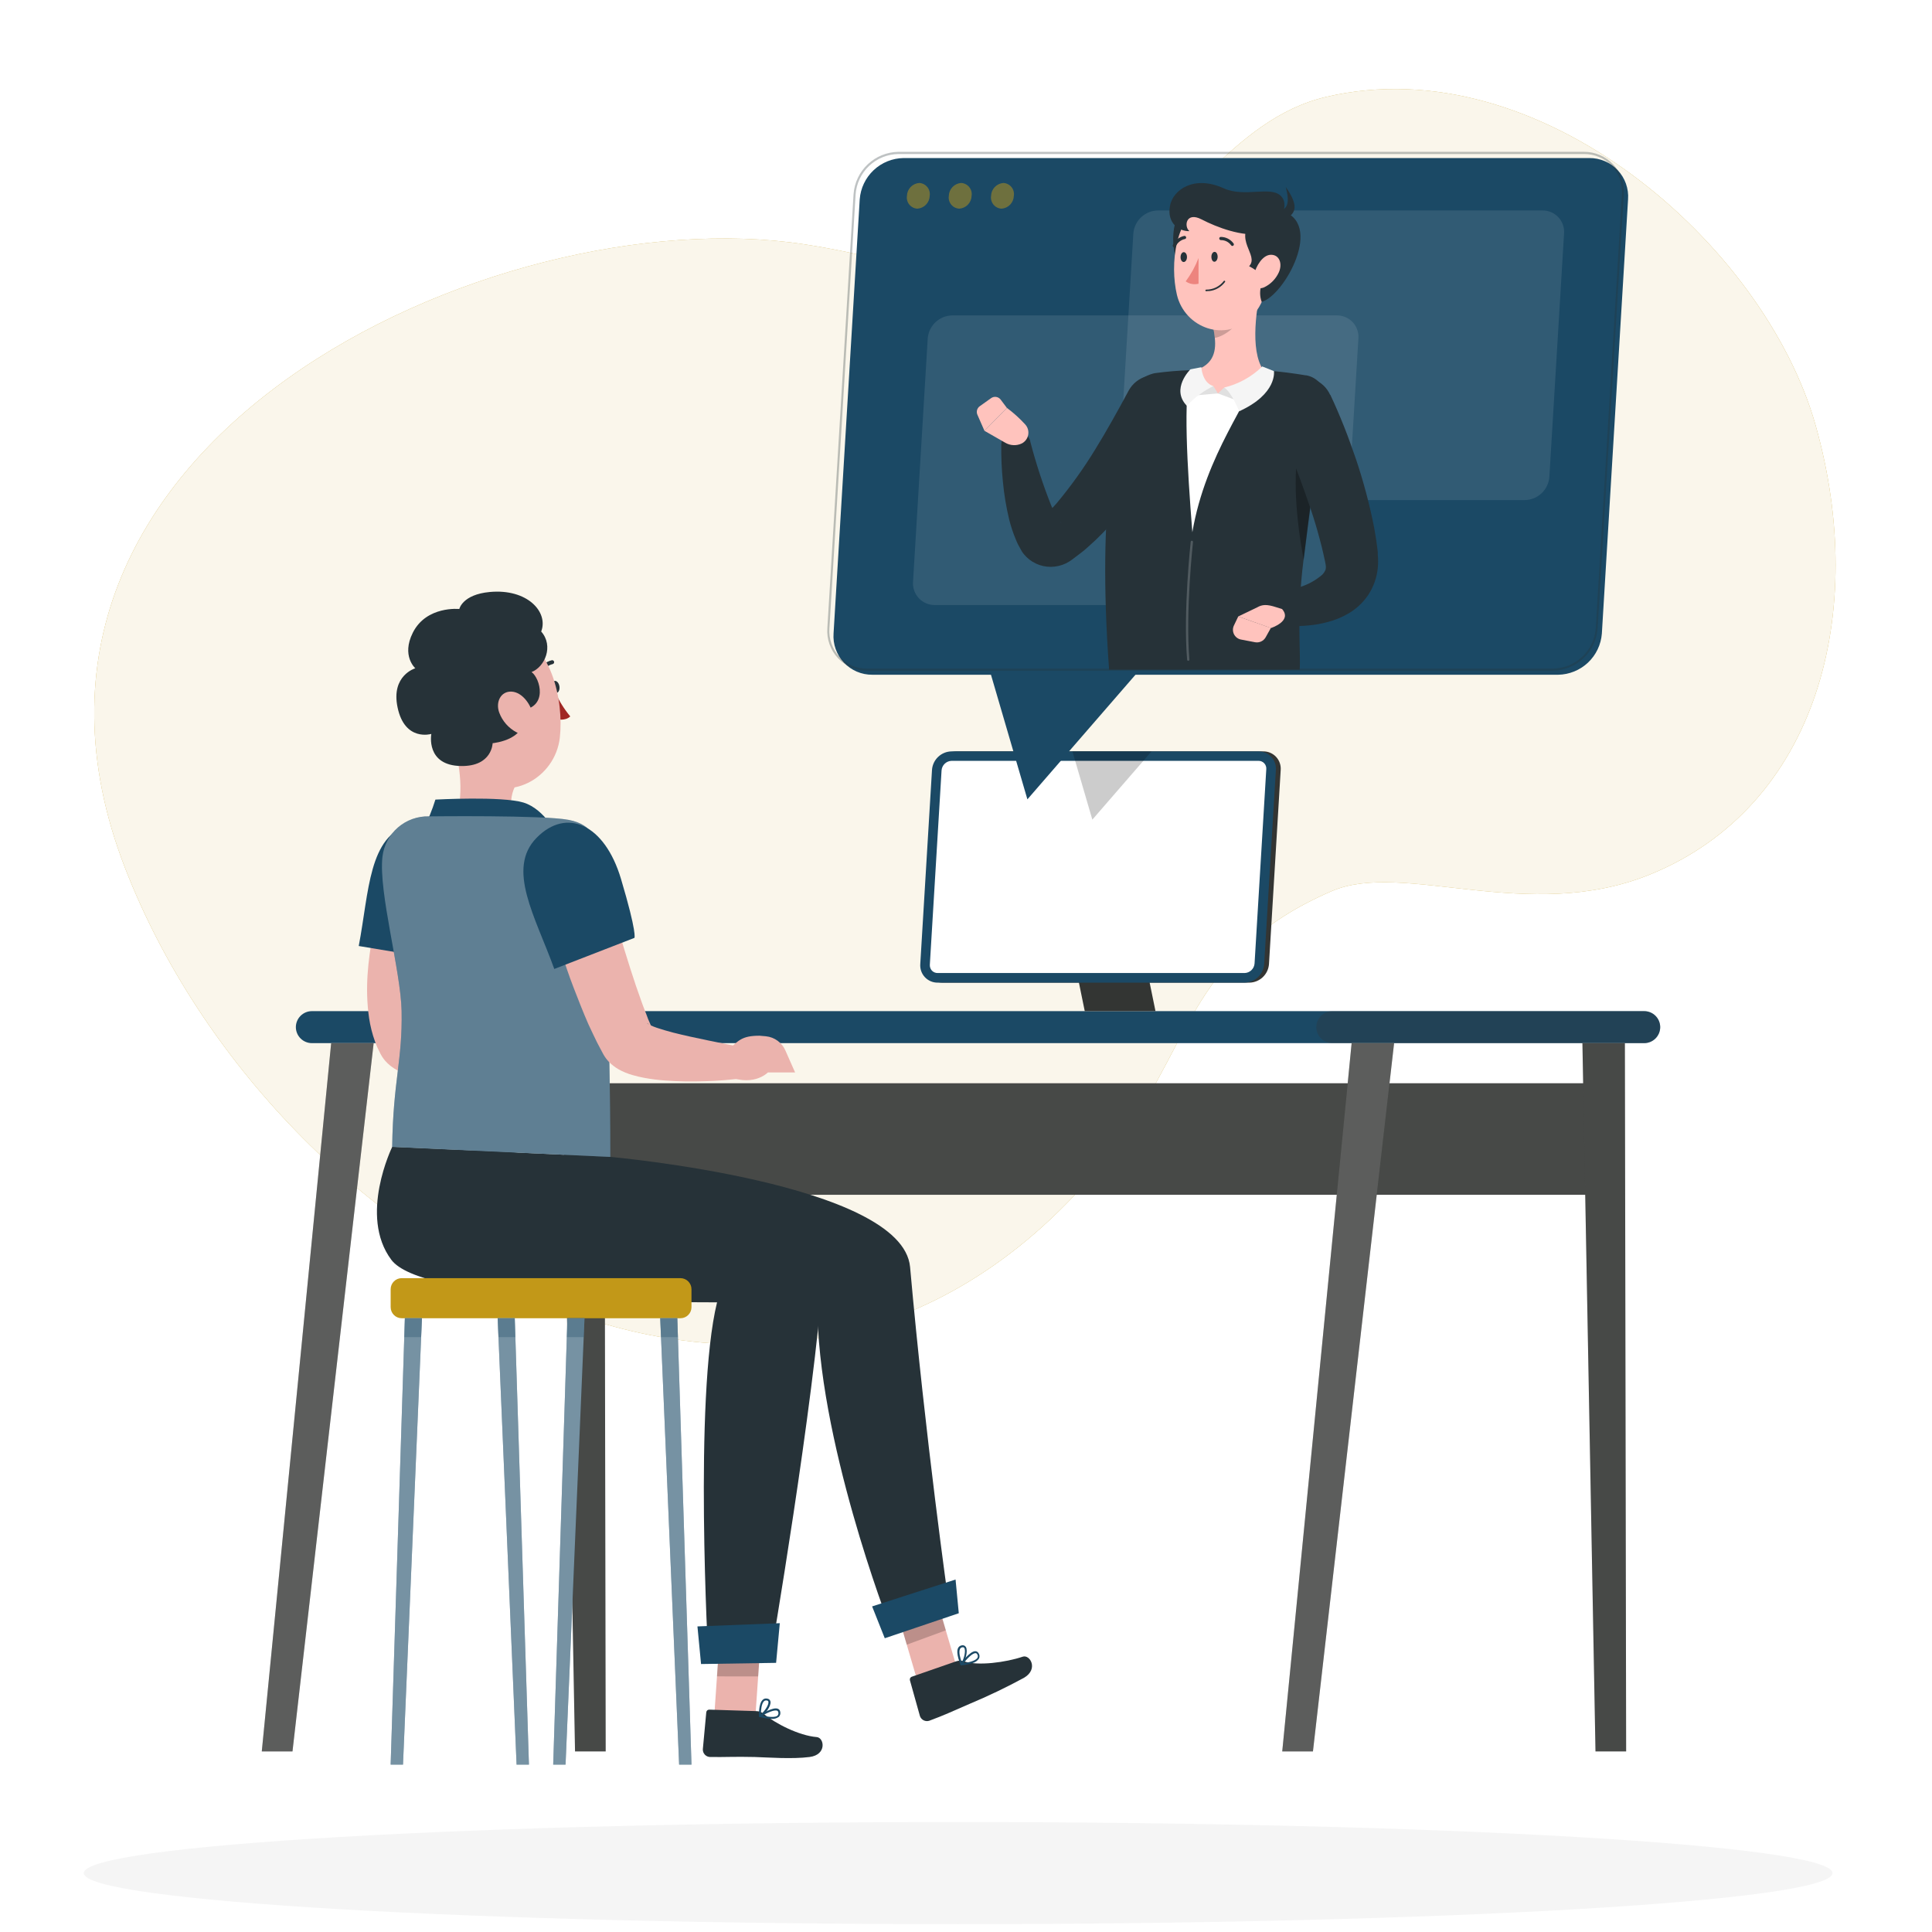 <svg width="369" height="369" viewBox="0 0 369 369" fill="none" xmlns="http://www.w3.org/2000/svg">
<g clip-path="url(#clip0_1001_10817)">
<g opacity="0.9">
<path d="M23.871 165.735C-7.546 84.594 94.574 37.668 153.479 46.64C176.873 50.204 186.3 57.58 209.412 48.864C226.215 42.482 234.766 22.835 253.329 18.495C294.027 8.977 336.977 46.676 346.751 81.175C356.898 116.968 347.07 154.002 315.178 167.003C291.839 176.512 268.034 164.313 254.386 170.184C226.324 182.246 227.564 201.355 210.989 221.714C150.142 296.428 52.408 239.446 23.871 165.735Z" fill="#C29818"/>
</g>
<g opacity="0.9">
<path d="M23.871 165.735C-7.546 84.594 94.574 37.668 153.479 46.64C176.873 50.204 186.3 57.58 209.412 48.864C226.215 42.482 234.766 22.835 253.329 18.495C294.027 8.977 336.977 46.676 346.751 81.175C356.898 116.968 347.07 154.002 315.178 167.003C291.839 176.512 268.034 164.313 254.386 170.184C226.324 182.246 227.564 201.355 210.989 221.714C150.142 296.428 52.408 239.446 23.871 165.735Z" fill="white"/>
</g>
<g filter="url(#filter0_d_1001_10817)">
<path d="M183 363.5C275.232 363.5 350 359.135 350 353.75C350 348.365 275.232 344 183 344C90.768 344 16 348.365 16 353.75C16 359.135 90.768 363.5 183 363.5Z" fill="#F5F5F5"/>
</g>
<path d="M314.034 199.233H59.563C58.753 199.23 57.977 198.908 57.405 198.335C56.832 197.762 56.509 196.986 56.507 196.177C56.509 195.367 56.832 194.591 57.405 194.018C57.977 193.446 58.753 193.123 59.563 193.121H314.034C314.844 193.123 315.619 193.446 316.192 194.018C316.765 194.591 317.087 195.367 317.09 196.177C317.087 196.986 316.765 197.762 316.192 198.335C315.619 198.908 314.844 199.23 314.034 199.233Z" fill="#1B4965"/>
<path opacity="0.3" d="M314.034 199.233H254.463C253.654 199.23 252.878 198.908 252.305 198.335C251.732 197.762 251.41 196.986 251.407 196.177C251.41 195.367 251.732 194.591 252.305 194.018C252.878 193.446 253.654 193.123 254.463 193.121H314.034C314.844 193.123 315.619 193.446 316.192 194.018C316.765 194.591 317.087 195.367 317.09 196.177C317.087 196.986 316.765 197.762 316.192 198.335C315.619 198.908 314.844 199.23 314.034 199.233Z" fill="#333533"/>
<path d="M307.573 206.896H111.865V228.197H307.573V206.896Z" fill="#333533"/>
<path opacity="0.1" d="M307.573 206.896H111.865V228.197H307.573V206.896Z" fill="white"/>
<path d="M304.728 334.507H310.583L310.344 199.233H302.231L304.728 334.507Z" fill="#333533"/>
<path opacity="0.1" d="M304.728 334.507H310.583L310.344 199.233H302.231L304.728 334.507Z" fill="white"/>
<path d="M250.765 334.507H244.9L258.153 199.233H266.265L250.765 334.507Z" fill="#333533"/>
<path opacity="0.2" d="M250.765 334.507H244.9L258.153 199.233H266.265L250.765 334.507Z" fill="white"/>
<path d="M109.827 334.507H115.682L115.444 199.233H107.331L109.827 334.507Z" fill="#333533"/>
<path opacity="0.1" d="M109.827 334.507H115.682L115.444 199.233H107.331L109.827 334.507Z" fill="white"/>
<path d="M55.864 334.507H50L63.252 199.233H71.365L55.864 334.507Z" fill="#333533"/>
<path opacity="0.2" d="M55.864 334.507H50L63.252 199.233H71.365L55.864 334.507Z" fill="white"/>
<path d="M220.69 193.121H207.181L201.775 166.708H215.285L220.69 193.121Z" fill="#333533"/>
<path d="M238.614 187.678H180.007C179.551 187.683 179.099 187.594 178.68 187.415C178.26 187.237 177.882 186.973 177.57 186.641C177.258 186.309 177.018 185.916 176.866 185.486C176.713 185.056 176.651 184.6 176.684 184.145L178.924 147.041C178.993 146.09 179.415 145.2 180.109 144.546C180.802 143.892 181.715 143.521 182.668 143.508H241.284C241.74 143.504 242.191 143.595 242.61 143.774C243.028 143.953 243.405 144.216 243.717 144.548C244.029 144.88 244.269 145.273 244.422 145.702C244.575 146.131 244.638 146.587 244.606 147.041L242.367 184.145C242.296 185.097 241.871 185.987 241.177 186.641C240.482 187.295 239.568 187.665 238.614 187.678Z" fill="#333533"/>
<path d="M237.696 187.678H179.089C178.633 187.683 178.181 187.594 177.762 187.415C177.342 187.237 176.964 186.973 176.652 186.641C176.34 186.309 176.1 185.916 175.948 185.486C175.795 185.056 175.733 184.6 175.766 184.145L178.006 147.041C178.075 146.09 178.497 145.2 179.191 144.546C179.884 143.892 180.797 143.521 181.75 143.508H240.366C240.822 143.504 241.273 143.595 241.692 143.774C242.11 143.953 242.487 144.216 242.799 144.548C243.111 144.88 243.351 145.273 243.504 145.702C243.657 146.131 243.72 146.587 243.688 147.041L241.449 184.145C241.378 185.097 240.953 185.987 240.259 186.641C239.564 187.295 238.65 187.665 237.696 187.678Z" fill="#1B4965"/>
<path d="M179.08 185.843C178.876 185.845 178.674 185.805 178.487 185.726C178.299 185.647 178.129 185.531 177.988 185.384C177.85 185.232 177.744 185.054 177.676 184.86C177.608 184.666 177.58 184.461 177.593 184.256L179.832 147.151C179.866 146.662 180.082 146.202 180.436 145.863C180.791 145.523 181.26 145.328 181.75 145.316H240.366C240.571 145.313 240.774 145.352 240.963 145.432C241.152 145.512 241.321 145.631 241.461 145.78C241.601 145.93 241.709 146.107 241.776 146.301C241.844 146.494 241.87 146.699 241.853 146.904L239.614 184.008C239.582 184.498 239.367 184.959 239.012 185.299C238.657 185.638 238.187 185.833 237.696 185.843H179.08Z" fill="white"/>
<path opacity="0.2" d="M204.822 143.508L208.631 156.549L219.937 143.508H204.822Z" fill="black"/>
<path d="M105.342 131.264C105.425 131.904 105.824 132.386 106.248 132.352C106.671 132.319 106.937 131.771 106.854 131.132C106.771 130.492 106.372 130.01 105.957 130.044C105.542 130.077 105.268 130.642 105.342 131.264Z" fill="#263238"/>
<path d="M106.04 132.219C106.788 133.877 107.754 135.428 108.914 136.829C108 137.751 106.331 137.377 106.331 137.377L106.04 132.219Z" fill="#A02724"/>
<path d="M103.225 128.831C103.162 128.843 103.097 128.843 103.034 128.831C102.942 128.791 102.869 128.716 102.83 128.624C102.791 128.531 102.79 128.427 102.826 128.333C103.042 127.78 103.389 127.287 103.838 126.898C104.286 126.509 104.823 126.234 105.401 126.099C105.449 126.09 105.499 126.092 105.547 126.103C105.595 126.114 105.64 126.134 105.681 126.162C105.721 126.191 105.755 126.227 105.781 126.269C105.807 126.311 105.825 126.357 105.833 126.406C105.85 126.505 105.827 126.607 105.769 126.689C105.712 126.771 105.624 126.828 105.525 126.846C105.072 126.956 104.654 127.175 104.306 127.485C103.958 127.795 103.692 128.186 103.532 128.623C103.501 128.68 103.457 128.729 103.404 128.765C103.35 128.801 103.289 128.824 103.225 128.831Z" fill="#263238"/>
<path d="M86.523 141.289L91.506 145.11L98.308 150.317C97.935 151.1 97.71 151.944 97.644 152.809C97.403 154.719 97.162 156.131 101.406 157.302C101.857 157.409 102.267 157.644 102.588 157.979C102.909 158.313 103.127 158.732 103.216 159.187C103.383 160.317 102.693 161.679 98.773 162.351C94.976 162.919 91.097 162.258 87.702 160.466C86.041 159.636 86.041 158.639 86.739 156.953C88.832 152.161 87.818 146.048 86.523 141.289Z" fill="#EBB3AD"/>
<path d="M80.8 158.464C81.757 156.623 82.546 154.7 83.159 152.717C83.159 152.717 95.783 152.028 99.952 153.274C104.121 154.519 106.712 159.918 106.712 159.918L80.8 158.464Z" fill="#1B4965"/>
<path d="M86.082 167.858C85.775 168.788 85.434 169.926 85.11 170.972L84.172 174.211C83.591 176.371 83.026 178.538 82.585 180.698C82.117 182.809 81.759 184.944 81.514 187.093C81.258 189.067 81.197 191.062 81.331 193.048C81.38 193.888 81.508 194.723 81.713 195.539C81.763 195.705 81.805 195.888 81.863 196.046L82.029 196.494C81.99 196.414 81.945 196.336 81.896 196.262C81.811 196.141 81.72 196.024 81.622 195.913C81.515 195.785 81.392 195.67 81.257 195.573C81.091 195.456 81.066 195.473 81.099 195.514C81.342 195.689 81.604 195.837 81.88 195.955C82.253 196.121 82.71 196.287 83.167 196.445C84.105 196.76 85.144 197.051 86.215 197.333C90.501 198.413 95.176 199.252 99.736 200.223L99.587 205.979C97.151 206.304 94.701 206.506 92.245 206.585C89.753 206.676 87.257 206.634 84.77 206.461C83.453 206.373 82.141 206.212 80.841 205.979C80.16 205.855 79.454 205.713 78.707 205.506C77.847 205.284 77.012 204.975 76.215 204.584C75.625 204.3 75.068 203.952 74.554 203.546C74.19 203.256 73.854 202.934 73.549 202.582C73.359 202.357 73.181 202.121 73.018 201.876C72.935 201.735 72.843 201.594 72.769 201.453L72.661 201.253L72.088 200.082C71.913 199.692 71.772 199.31 71.623 198.92C71.098 197.466 70.72 195.963 70.493 194.435C69.662 188.662 70.319 183.513 71.182 178.505C71.647 176.013 72.195 173.522 72.843 171.155C73.176 169.951 73.524 168.746 73.898 167.559C74.272 166.371 74.671 165.225 75.152 163.921L86.082 167.858Z" fill="#EBB3AD"/>
<path d="M78.4 157.435C86.249 155.358 90.908 161.787 88.25 172.384C85.592 182.982 84.704 183.38 84.704 183.38L68.517 180.681C70.51 170.3 70.352 159.552 78.4 157.435Z" fill="#1B4965"/>
<path d="M103.756 197.923L102.536 197.815C99.064 197.815 98.466 198.762 96.332 200.747L95.501 205.116C101.107 207.981 104.114 204.833 104.122 204.833H109.313L107.486 200.681C107.167 199.93 106.653 199.278 105.997 198.793C105.341 198.308 104.568 198.008 103.756 197.923Z" fill="#EBB3AD"/>
<path d="M84.379 133.025C85.791 140.591 86.232 145.093 90.567 148.473C97.078 153.548 106.048 148.722 106.928 140.849C107.717 133.764 105.267 122.577 97.444 120.592C95.699 120.161 93.874 120.177 92.136 120.638C90.399 121.098 88.806 121.989 87.504 123.228C86.202 124.467 85.234 126.014 84.688 127.727C84.141 129.439 84.035 131.261 84.379 133.025Z" fill="#EBB3AD"/>
<path d="M99.371 135.666C104.77 135.234 103.192 129.545 101.522 128.358C104.055 127.394 105.8 123.374 103.366 120.617C104.795 116.888 100.708 112.395 93.541 113.067C88.308 113.549 87.727 116.315 87.727 116.315C87.727 116.315 81.457 115.659 78.849 120.833C76.623 125.268 79.322 127.635 79.322 127.635C79.322 127.635 74.638 128.997 75.934 135.11C77.312 141.704 82.379 140.176 82.379 140.176C82.379 140.176 81.241 146.222 88.093 146.305C94.014 146.38 94.089 141.945 94.089 141.945C94.089 141.945 101.763 141.231 99.371 135.666Z" fill="#263238"/>
<path d="M95.351 136.106C95.956 137.729 97.139 139.072 98.673 139.877C100.65 140.89 102.161 138.789 101.812 136.63C101.497 134.694 99.811 132.211 97.726 132.095C95.642 131.979 94.612 134.096 95.351 136.106Z" fill="#EBB3AD"/>
<path d="M175.871 323.259L183.254 320.26L178.039 302.529L170.655 305.518L175.871 323.259Z" fill="#EBB3AD"/>
<path opacity="0.2" d="M173.188 314.123L180.647 311.382L178.039 302.529L170.655 305.518L173.188 314.123Z" fill="black"/>
<path d="M182.615 317.304L174.168 320.236C174.097 320.257 174.031 320.293 173.974 320.34C173.917 320.388 173.87 320.446 173.835 320.511C173.8 320.577 173.779 320.648 173.772 320.722C173.765 320.796 173.773 320.871 173.795 320.942L175.705 327.769C175.828 328.12 176.084 328.409 176.417 328.574C176.751 328.739 177.137 328.766 177.49 328.649C180.406 327.569 181.585 326.988 185.189 325.426C188.738 323.942 192.208 322.279 195.588 320.443C198.403 318.782 196.709 315.95 195.339 316.415C192.091 317.511 186.767 318.226 184.068 317.296C183.596 317.136 183.085 317.139 182.615 317.304Z" fill="#263238"/>
<path d="M116.572 220.962C116.572 220.962 172.375 225.945 173.82 241.999C176.727 274.664 181.187 306.158 181.187 306.158L169.834 310.311C169.834 310.311 155.939 274.432 156.122 248.851C140.026 244.308 97.702 250.978 90.784 238.561C84.671 227.598 90.036 219.725 90.036 219.725L116.572 220.962Z" fill="#263238"/>
<path d="M168.986 312.894L183.122 308.118L182.507 301.682L166.569 306.814L168.986 312.894Z" fill="#1B4965"/>
<path d="M185.729 317.644C185.05 317.863 184.348 318.005 183.637 318.068C183.6 318.073 183.564 318.067 183.531 318.05C183.499 318.034 183.472 318.008 183.454 317.977C183.435 317.947 183.426 317.912 183.426 317.877C183.426 317.842 183.435 317.807 183.454 317.777C183.637 317.528 185.264 315.336 186.303 315.369C186.421 315.376 186.537 315.412 186.638 315.474C186.739 315.537 186.824 315.623 186.884 315.726C186.992 315.872 187.059 316.045 187.078 316.226C187.097 316.407 187.067 316.59 186.992 316.756C186.695 317.197 186.245 317.514 185.729 317.644ZM184.068 317.644C185.505 317.445 186.485 317.063 186.71 316.59C186.756 316.481 186.773 316.362 186.757 316.245C186.74 316.128 186.693 316.017 186.618 315.925C186.592 315.872 186.552 315.827 186.503 315.794C186.453 315.762 186.395 315.744 186.336 315.743C185.738 315.718 184.708 316.789 184.027 317.644H184.068Z" fill="#1B4965"/>
<path d="M183.678 318.06C183.648 318.068 183.617 318.068 183.587 318.06C183.556 318.055 183.527 318.042 183.503 318.023C183.478 318.004 183.459 317.98 183.445 317.952C183.445 317.86 182.49 315.759 182.989 314.763C183.053 314.635 183.145 314.524 183.259 314.437C183.373 314.351 183.505 314.292 183.645 314.264C183.798 314.213 183.963 314.216 184.114 314.271C184.265 314.327 184.393 314.433 184.475 314.571C184.932 315.336 184.359 317.287 183.769 317.993C183.746 318.024 183.714 318.047 183.678 318.06ZM183.678 314.655C183.607 314.679 183.542 314.717 183.487 314.767C183.431 314.817 183.386 314.877 183.354 314.945C183.055 315.535 183.421 316.797 183.695 317.503C184.151 316.723 184.484 315.269 184.185 314.771C184.127 314.679 184.027 314.571 183.761 314.63L183.678 314.655Z" fill="#1B4965"/>
<path d="M136.363 328.533L144.253 328.159L145.541 309.53L137.651 309.904L136.363 328.533Z" fill="#EBB3AD"/>
<path d="M144.435 326.814L135.499 326.531C135.424 326.526 135.35 326.535 135.279 326.558C135.208 326.581 135.143 326.618 135.087 326.667C135.03 326.715 134.984 326.775 134.951 326.841C134.918 326.908 134.898 326.98 134.892 327.054L134.236 334.106C134.23 334.293 134.26 334.48 134.326 334.655C134.392 334.83 134.492 334.991 134.62 335.128C134.748 335.264 134.902 335.374 135.073 335.451C135.243 335.528 135.428 335.57 135.615 335.576C138.729 335.617 140.216 335.484 144.145 335.576C146.561 335.65 151.32 336.008 154.634 335.576C157.948 335.144 157.441 331.896 155.996 331.772C152.583 331.498 148.006 329.139 145.822 327.304C145.43 326.986 144.94 326.813 144.435 326.814Z" fill="#263238"/>
<path d="M147.243 328.283C146.53 328.242 145.823 328.125 145.134 327.935C145.099 327.927 145.066 327.909 145.042 327.882C145.017 327.856 145 327.823 144.994 327.788C144.988 327.752 144.992 327.716 145.007 327.683C145.021 327.65 145.045 327.622 145.076 327.602C145.333 327.428 147.634 325.941 148.597 326.373C148.706 326.421 148.801 326.495 148.874 326.59C148.947 326.684 148.994 326.795 149.012 326.913C149.06 327.088 149.061 327.272 149.014 327.447C148.968 327.623 148.875 327.782 148.747 327.91C148.312 328.222 147.774 328.356 147.243 328.283ZM145.649 327.677C147.061 328.009 148.14 328.001 148.497 327.677C148.579 327.59 148.636 327.482 148.662 327.365C148.689 327.248 148.683 327.127 148.647 327.013C148.639 326.955 148.617 326.9 148.582 326.854C148.547 326.807 148.501 326.771 148.448 326.747C147.899 326.498 146.554 327.121 145.582 327.677H145.649Z" fill="#1B4965"/>
<path d="M145.141 327.943C145.111 327.95 145.08 327.95 145.05 327.943C145.023 327.926 145.001 327.903 144.985 327.875C144.969 327.848 144.96 327.817 144.959 327.785C144.959 327.694 144.851 325.402 145.673 324.654C145.781 324.549 145.913 324.472 146.059 324.431C146.204 324.391 146.357 324.387 146.504 324.422C146.662 324.43 146.814 324.492 146.933 324.598C147.052 324.704 147.132 324.846 147.16 325.003C147.309 325.875 146.072 327.494 145.266 327.943C145.226 327.959 145.181 327.959 145.141 327.943ZM146.329 324.779C146.255 324.774 146.18 324.784 146.11 324.81C146.04 324.836 145.976 324.876 145.922 324.928C145.432 325.368 145.324 326.681 145.324 327.42C146.03 326.855 146.861 325.617 146.761 325.044C146.761 324.936 146.678 324.812 146.412 324.77L146.329 324.779Z" fill="#1B4965"/>
<path opacity="0.2" d="M137.65 309.904L145.548 309.53L144.801 320.186L136.936 320.177L137.65 309.904Z" fill="black"/>
<path d="M98.034 220.073C98.034 220.073 158.164 229.267 157.209 243.112C155.49 268.028 147.135 316.722 147.135 316.722L135.292 316.889C135.292 316.889 132.493 266.94 136.953 248.735C122.161 248.735 80.435 248.22 74.746 240.621C68.45 232.224 74.92 219.027 74.92 219.027L98.034 220.073Z" fill="#263238"/>
<path d="M133.896 317.819L148.231 317.594L148.937 310.02L133.207 310.635L133.896 317.819Z" fill="#1B4965"/>
<path d="M108.623 156.596C103.781 155.649 81.946 155.923 81.946 155.923C79.763 155.863 77.638 156.625 75.989 158.056C74.341 159.488 73.289 161.486 73.043 163.655C72.278 170.391 76.556 185.44 76.705 193.114C76.888 202.541 75.086 206.361 74.903 219.052L116.571 220.962C116.571 195.44 115.458 174.311 114.453 164.179C114.096 160.616 113.465 157.534 108.623 156.596Z" fill="#1B4965"/>
<path opacity="0.3" d="M108.623 156.596C103.781 155.649 81.946 155.923 81.946 155.923C79.763 155.863 77.638 156.625 75.989 158.056C74.341 159.488 73.289 161.486 73.043 163.655C72.278 170.391 76.556 185.44 76.705 193.114C76.888 202.541 75.086 206.361 74.903 219.052L116.571 220.962C116.571 195.44 115.458 174.311 114.453 164.179C114.096 160.616 113.465 157.534 108.623 156.596Z" fill="white"/>
<path d="M114.329 164.635C115.633 169.12 116.945 173.73 118.299 178.231C119.653 182.733 121.04 187.259 122.601 191.52C122.983 192.608 123.432 193.621 123.797 194.667L124.437 196.137L124.52 196.32V196.411V196.461V196.403C124.376 196.147 124.197 195.912 123.988 195.706C123.706 195.431 123.598 195.407 123.573 195.407C123.758 195.574 123.972 195.706 124.204 195.797C124.611 195.993 125.029 196.162 125.458 196.303C126.397 196.627 127.451 196.918 128.523 197.209C132.866 198.313 137.609 199.161 142.227 200.149L142.077 205.904C139.598 206.239 137.103 206.441 134.602 206.511C132.071 206.608 129.537 206.561 127.011 206.37C125.668 206.274 124.332 206.102 123.008 205.855C122.31 205.722 121.588 205.556 120.807 205.331C119.881 205.072 118.989 204.704 118.149 204.235C117.48 203.851 116.866 203.379 116.322 202.831C115.907 202.404 115.55 201.923 115.259 201.403L114.977 200.88L114.038 199.102C113.49 197.94 112.892 196.769 112.377 195.614C111.356 193.28 110.459 190.971 109.562 188.654C108.665 186.337 107.901 184.02 107.128 181.694C105.592 177.019 104.205 172.392 102.976 167.575L114.329 164.635Z" fill="#EBB3AD"/>
<path d="M102.494 160.009C108.191 154.195 115.475 157.368 118.606 167.866C121.737 178.364 121.173 179.128 121.173 179.128L105.866 185.066C102.253 175.067 96.664 165.931 102.494 160.009Z" fill="#1B4965"/>
<path d="M146.296 197.923L145.075 197.815C141.604 197.815 141.014 198.762 138.879 200.747L138.049 205.116C143.655 207.981 146.661 204.833 146.661 204.833H151.861L150.025 200.681C149.708 199.929 149.194 199.276 148.538 198.791C147.882 198.306 147.108 198.006 146.296 197.923Z" fill="#EBB3AD"/>
<path d="M76.731 251.775H129.951C131.121 251.775 132.069 250.827 132.069 249.657V246.235C132.069 245.066 131.121 244.117 129.951 244.117H76.731C75.561 244.117 74.613 245.066 74.613 246.235V249.657C74.613 250.827 75.561 251.775 76.731 251.775Z" fill="#C29818"/>
<path d="M76.971 337.029H74.612L77.328 251.767H80.592L76.971 337.029Z" fill="#1B4965"/>
<path opacity="0.4" d="M76.971 337.029H74.612L77.328 251.767H80.592L76.971 337.029Z" fill="white"/>
<path d="M98.665 337.029H101.023L98.316 251.767H95.052L98.665 337.029Z" fill="#1B4965"/>
<path opacity="0.4" d="M98.665 337.029H101.023L98.316 251.767H95.052L98.665 337.029Z" fill="white"/>
<path d="M108.017 337.029H105.658L108.374 251.767H111.638L108.017 337.029Z" fill="#1B4965"/>
<path opacity="0.4" d="M108.017 337.029H105.658L108.374 251.767H111.638L108.017 337.029Z" fill="white"/>
<path d="M129.71 337.029H132.069L129.362 251.767H126.098L129.71 337.029Z" fill="#1B4965"/>
<path opacity="0.4" d="M129.71 337.029H132.069L129.362 251.767H126.098L129.71 337.029Z" fill="white"/>
<g opacity="0.3">
<path d="M77.328 251.767H80.592L80.434 255.388H77.212L77.328 251.767Z" fill="#1B4965"/>
<path d="M98.424 255.388H95.201L95.052 251.767H98.307L98.424 255.388Z" fill="#1B4965"/>
<path d="M111.629 251.767L111.479 255.388H108.257L108.373 251.767H111.629Z" fill="#1B4965"/>
<path d="M129.477 255.388H126.246L126.097 251.767H129.361L129.477 255.388Z" fill="#1B4965"/>
</g>
<path d="M297.612 128.872H166.622C165.605 128.882 164.596 128.681 163.659 128.282C162.723 127.883 161.88 127.294 161.183 126.552C160.486 125.811 159.95 124.933 159.609 123.973C159.269 123.014 159.131 121.995 159.205 120.98L164.202 38.078C164.359 35.954 165.306 33.966 166.856 32.505C168.406 31.044 170.446 30.217 172.576 30.186H303.533C304.55 30.175 305.559 30.376 306.496 30.775C307.432 31.174 308.275 31.763 308.972 32.505C309.669 33.247 310.205 34.125 310.546 35.084C310.886 36.043 311.024 37.063 310.95 38.078L305.945 121.012C305.783 123.124 304.839 125.1 303.298 126.553C301.757 128.006 299.729 128.833 297.612 128.872Z" fill="#1B4965"/>
<path d="M184.147 111.346L196.227 152.67L232.063 111.346H184.147Z" fill="#1B4965"/>
<path opacity="0.1" d="M291.224 95.513H217.817C217.246 95.519 216.68 95.406 216.155 95.183C215.63 94.959 215.157 94.629 214.766 94.213C214.374 93.797 214.074 93.305 213.882 92.767C213.691 92.23 213.613 91.658 213.654 91.089L216.459 44.62C216.547 43.43 217.078 42.315 217.947 41.496C218.815 40.677 219.96 40.213 221.153 40.196H294.56C295.133 40.184 295.702 40.292 296.23 40.514C296.758 40.735 297.234 41.065 297.626 41.482C298.018 41.899 298.319 42.394 298.508 42.935C298.697 43.475 298.77 44.05 298.723 44.62L295.918 91.089C295.83 92.279 295.3 93.394 294.431 94.213C293.562 95.032 292.418 95.496 291.224 95.513Z" fill="white"/>
<path opacity="0.1" d="M251.953 115.558H178.538C177.968 115.563 177.403 115.449 176.879 115.225C176.355 115.001 175.883 114.671 175.492 114.255C175.102 113.839 174.802 113.347 174.611 112.81C174.42 112.273 174.343 111.702 174.384 111.133L177.189 64.665C177.276 63.476 177.806 62.362 178.673 61.543C179.54 60.725 180.682 60.26 181.875 60.241H255.29C255.862 60.23 256.43 60.339 256.957 60.561C257.484 60.783 257.959 61.113 258.35 61.53C258.742 61.947 259.041 62.441 259.23 62.981C259.418 63.522 259.491 64.095 259.444 64.665L256.639 111.133C256.552 112.323 256.022 113.436 255.155 114.255C254.288 115.074 253.146 115.538 251.953 115.558Z" fill="white"/>
<g opacity="0.5">
<path d="M177.565 37.399C177.55 38.027 177.301 38.627 176.867 39.081C176.432 39.535 175.844 39.81 175.217 39.853C174.92 39.838 174.628 39.761 174.362 39.626C174.096 39.491 173.861 39.302 173.673 39.071C173.485 38.839 173.347 38.571 173.27 38.283C173.192 37.995 173.176 37.694 173.222 37.399C173.241 36.772 173.491 36.175 173.924 35.722C174.358 35.268 174.944 34.992 175.569 34.946C175.867 34.961 176.158 35.038 176.425 35.172C176.691 35.307 176.925 35.496 177.114 35.728C177.302 35.959 177.439 36.228 177.517 36.516C177.595 36.803 177.611 37.105 177.565 37.399Z" fill="#C29818"/>
<path d="M185.571 37.399C185.554 38.027 185.304 38.625 184.871 39.079C184.437 39.532 183.85 39.808 183.224 39.853C182.925 39.839 182.633 39.763 182.366 39.628C182.099 39.494 181.863 39.305 181.674 39.074C181.485 38.842 181.347 38.573 181.268 38.285C181.19 37.996 181.174 37.694 181.22 37.399C181.239 36.772 181.489 36.175 181.922 35.722C182.356 35.268 182.942 34.992 183.567 34.946C183.865 34.961 184.157 35.038 184.423 35.173C184.69 35.307 184.925 35.496 185.114 35.727C185.303 35.959 185.441 36.227 185.52 36.515C185.598 36.803 185.616 37.104 185.571 37.399Z" fill="#C29818"/>
<path d="M193.635 37.399C193.62 38.027 193.371 38.627 192.937 39.081C192.503 39.535 191.914 39.81 191.288 39.853C190.99 39.838 190.698 39.761 190.432 39.626C190.166 39.491 189.932 39.302 189.743 39.071C189.555 38.839 189.418 38.571 189.34 38.283C189.262 37.995 189.246 37.694 189.292 37.399C189.311 36.772 189.561 36.175 189.995 35.722C190.428 35.268 191.014 34.992 191.639 34.946C191.937 34.961 192.229 35.038 192.495 35.172C192.761 35.307 192.996 35.496 193.184 35.728C193.372 35.959 193.51 36.228 193.587 36.516C193.665 36.803 193.681 37.105 193.635 37.399Z" fill="#C29818"/>
</g>
<path opacity="0.3" d="M296.597 128.103H165.641C164.595 128.111 163.56 127.903 162.599 127.492C161.637 127.08 160.772 126.475 160.056 125.713C159.34 124.951 158.79 124.049 158.439 123.065C158.088 122.08 157.945 121.033 158.019 119.99L163.024 37.088C163.181 34.912 164.149 32.874 165.735 31.377C167.322 29.879 169.413 29.031 171.594 29H302.518C303.564 28.992 304.599 29.2 305.56 29.611C306.521 30.023 307.387 30.628 308.103 31.39C308.819 32.152 309.369 33.054 309.72 34.039C310.07 35.023 310.214 36.07 310.14 37.113L305.143 120.015C304.985 122.186 304.02 124.22 302.439 125.716C300.857 127.212 298.774 128.064 296.597 128.103ZM171.594 29.417C169.514 29.443 167.519 30.249 166.004 31.675C164.489 33.102 163.566 35.046 163.416 37.121L158.411 120.023C158.339 121.011 158.472 122.002 158.803 122.936C159.133 123.869 159.654 124.724 160.332 125.446C161.01 126.168 161.831 126.741 162.741 127.129C163.652 127.518 164.634 127.713 165.624 127.702H296.597C298.677 127.675 300.671 126.868 302.186 125.442C303.7 124.016 304.624 122.073 304.775 119.998L309.772 37.097C309.842 36.106 309.706 35.112 309.372 34.176C309.038 33.241 308.514 32.386 307.832 31.664C307.15 30.942 306.325 30.369 305.411 29.983C304.496 29.596 303.511 29.404 302.518 29.417H171.594Z" fill="#263238"/>
<path d="M225.684 79.639C225.128 80.817 224.621 81.823 224.049 82.91C223.476 83.998 222.904 84.979 222.315 86.002C221.113 88.038 219.862 90.091 218.52 92.004C217.844 92.986 217.152 93.959 216.443 94.924C215.699 95.873 214.996 96.838 214.202 97.762C212.655 99.677 210.986 101.491 209.205 103.192C208.756 103.634 208.265 104.01 207.791 104.476C207.32 104.918 206.823 105.33 206.302 105.711L204.732 106.897L204.25 107.232C204.036 107.367 203.815 107.49 203.587 107.6C203.138 107.816 202.666 107.98 202.18 108.091C201.221 108.315 200.223 108.323 199.259 108.114C198.296 107.904 197.391 107.483 196.611 106.88C196.224 106.575 195.87 106.23 195.556 105.85L195.335 105.556L195.229 105.408L195.188 105.343L195.041 105.081L194.452 104.018C194.272 103.675 194.15 103.348 194.002 103.012C193.487 101.778 193.066 100.507 192.743 99.209C192.174 96.845 191.775 94.442 191.549 92.021C191.31 89.662 191.206 87.292 191.238 84.922C191.255 84.25 191.512 83.606 191.963 83.106C192.413 82.606 193.027 82.284 193.694 82.197C194.361 82.11 195.038 82.265 195.601 82.632C196.164 83 196.578 83.557 196.767 84.203V84.301C197.85 88.469 199.191 92.566 200.782 96.568C201.146 97.415 201.57 98.234 202.05 99.021C202.156 99.185 202.262 99.381 202.369 99.52L202.679 99.896L202.753 99.995L202.712 99.929L202.622 99.806C202.494 99.639 202.346 99.488 202.18 99.357C201.854 99.093 201.475 98.904 201.068 98.8C200.661 98.714 200.24 98.714 199.833 98.8C199.622 98.845 199.416 98.914 199.22 99.005C199.114 99.005 199.024 99.111 198.926 99.16C198.827 99.209 198.68 99.332 198.787 99.242L199.809 98.244C200.152 97.934 200.488 97.557 200.823 97.198C201.158 96.838 201.502 96.486 201.829 96.102C204.525 92.868 206.98 89.44 209.173 85.846C210.293 84.023 211.397 82.166 212.444 80.285L214.022 77.456L215.519 74.691L215.601 74.544C216.311 73.274 217.484 72.326 218.875 71.9C220.267 71.475 221.769 71.603 223.069 72.258C224.368 72.914 225.364 74.046 225.848 75.418C226.333 76.79 226.268 78.297 225.668 79.623L225.684 79.639Z" fill="#263238"/>
<path d="M192.007 84.562L188.024 82.281L192.31 77.906C193.566 78.836 194.73 79.885 195.785 81.038C196.034 81.302 196.218 81.62 196.321 81.967C196.425 82.315 196.446 82.681 196.382 83.038C196.318 83.395 196.172 83.732 195.955 84.022C195.738 84.313 195.456 84.548 195.131 84.71C194.637 84.939 194.095 85.045 193.551 85.019C193.007 84.994 192.477 84.837 192.007 84.562Z" fill="#FFC3BD"/>
<path d="M187.116 77.595L189.284 76.049C189.565 75.844 189.916 75.758 190.261 75.811C190.605 75.863 190.915 76.048 191.124 76.327L192.309 77.905L188.024 82.281L186.675 79.206C186.552 78.927 186.529 78.615 186.61 78.322C186.69 78.028 186.869 77.772 187.116 77.595Z" fill="#FFC3BD"/>
<path d="M217.106 75.976C217.43 74.907 218.043 73.948 218.877 73.205C219.711 72.462 220.734 71.964 221.832 71.764C223.42 71.413 225.029 71.167 226.649 71.028C231.527 70.837 236.412 70.925 241.28 71.29C243.832 71.461 246.441 71.821 248.518 72.165H248.591C249.691 72.347 250.674 72.958 251.324 73.864C251.974 74.77 252.238 75.897 252.059 76.998C251.037 82.903 248.035 93.174 247.708 102.865C247.275 115.59 247.471 122.918 247.25 125.985L214.497 125.355C212.215 94.254 215.053 83.017 217.106 75.976Z" fill="white"/>
<path d="M249.467 71.682H249.361C247.169 71.322 244.454 70.938 241.73 70.758L240.275 70.676C238.844 76.597 230.314 86.558 227.73 101.655C226.732 89.036 225.963 75.845 227.427 70.701C225.112 70.771 222.802 70.965 220.508 71.281C219.295 71.556 218.176 72.147 217.265 72.994C216.354 73.842 215.684 74.916 215.323 76.106C213.311 82.027 209.468 95.292 211.831 127.907H248.232C248.469 124.635 247.619 117.766 248.935 107.191C250.203 96.952 252.027 83.017 253.098 76.793C253.29 75.635 253.016 74.447 252.336 73.489C251.656 72.532 250.624 71.882 249.467 71.682Z" fill="#263238"/>
<path opacity="0.2" d="M226.952 126.206C226.897 126.208 226.844 126.189 226.802 126.152C226.761 126.115 226.736 126.064 226.732 126.009C225.963 116.809 227.402 103.601 227.419 103.462C227.422 103.434 227.43 103.407 227.444 103.382C227.457 103.358 227.476 103.336 227.498 103.319C227.52 103.301 227.545 103.288 227.572 103.28C227.599 103.273 227.628 103.271 227.656 103.274C227.713 103.28 227.765 103.308 227.802 103.353C227.839 103.397 227.857 103.454 227.852 103.511C227.852 103.642 226.396 116.817 227.165 125.968C227.168 125.997 227.166 126.026 227.158 126.054C227.15 126.081 227.136 126.107 227.118 126.129C227.099 126.151 227.077 126.169 227.051 126.183C227.026 126.196 226.998 126.204 226.969 126.206H226.952Z" fill="white"/>
<path opacity="0.3" d="M248.183 84.628C246.833 90.745 247.553 99.218 249.001 106.946C250.072 98.269 251.536 87.008 252.607 80.04C251.111 79.042 249.254 79.746 248.183 84.628Z" fill="black"/>
<path d="M227.345 70.987C231.589 70.055 232.325 67.438 232.023 64.542C231.948 63.819 231.831 63.101 231.671 62.392L236.971 58.057L240.871 54.884C239.808 59.578 238.639 68.141 241.845 71.338C241.845 71.338 239.228 75.632 231.949 75.109C225.799 74.667 227.345 70.987 227.345 70.987Z" fill="#FFC3BD"/>
<path d="M233.798 74.029L232.62 75.141L236.382 76.556L235.891 75.125L233.798 74.029Z" fill="#E0E0E0"/>
<path d="M236.676 78.552C236.676 78.552 235.195 74.814 233.797 74.021C236.547 73.365 239.067 71.971 241.084 69.989L243.316 70.88C243.316 70.88 244.02 75.215 236.676 78.552Z" fill="#F5F5F5"/>
<path d="M231.736 73.735L232.619 75.141L228.661 75.485L229.454 74.234L231.736 73.735Z" fill="#E0E0E0"/>
<path d="M226.675 77.497C228.125 75.952 229.839 74.678 231.737 73.735C229.586 73.097 229.455 70.136 229.455 70.136L227.37 70.537C227.37 70.537 223.542 74.258 226.675 77.497Z" fill="#F5F5F5"/>
<path opacity="0.2" d="M231.671 62.383C231.83 63.096 231.947 63.816 232.023 64.542C234.002 64.183 236.651 62.089 236.929 60.085C237.023 59.413 237.043 58.733 236.987 58.057L231.671 62.383Z" fill="black"/>
<path d="M225.235 40.981C223.338 43.312 223.518 51.744 227.533 51.842C231.549 51.94 228.686 36.729 225.235 40.981Z" fill="#263238"/>
<path d="M242.532 47.115C242.131 53.502 242.213 57.256 238.991 60.56C234.149 65.524 226.298 62.67 224.785 56.315C223.436 50.591 224.319 41.112 230.559 38.52C231.922 37.937 233.412 37.715 234.885 37.876C236.358 38.038 237.765 38.577 238.969 39.441C240.173 40.306 241.134 41.466 241.758 42.81C242.382 44.155 242.648 45.637 242.532 47.115Z" fill="#FFC3BD"/>
<path d="M239.391 41.799C235.376 45.782 240.593 48.701 238.573 50.844C242.36 52.823 240.97 54.279 240.97 54.279C240.577 55.368 240.577 56.559 240.97 57.648C245.239 56.552 253.163 42.371 244.511 40.196C239.334 42.502 239.391 41.799 239.391 41.799Z" fill="#263238"/>
<path d="M241.035 44.661C237.232 45.25 232.448 43.435 229.479 41.897C226.511 40.36 226.077 43.263 227.173 44.146C225.268 44.212 222.855 42.707 223.452 39.346C224 36.279 228.015 33.376 233.732 35.968C237.78 37.8 242.769 35.387 244.715 37.506C246.662 39.624 243.57 44.261 241.035 44.661Z" fill="#263238"/>
<path d="M243.636 40.499C246.187 40.163 246.294 38.552 245.582 35.731C248.338 39.648 247.218 40.85 245.582 41.799C243.758 41.186 243.636 40.499 243.636 40.499Z" fill="#263238"/>
<path d="M244.249 52.014C243.683 53.263 242.696 54.273 241.46 54.868C239.882 55.579 239.08 54.123 239.506 52.414C239.89 50.869 241.141 48.644 242.777 48.66C244.412 48.677 244.96 50.435 244.249 52.014Z" fill="#FFC3BD"/>
<path d="M232.562 49.045C232.562 49.56 232.284 49.985 231.949 49.993C231.614 50.002 231.368 49.576 231.368 49.045C231.368 48.513 231.646 48.104 231.982 48.104C232.317 48.104 232.562 48.521 232.562 49.045Z" fill="#263238"/>
<path d="M226.706 49.094C226.706 49.617 226.428 50.034 226.085 50.043C225.741 50.051 225.471 49.626 225.48 49.102C225.488 48.579 225.75 48.162 226.093 48.162C226.437 48.162 226.706 48.579 226.706 49.094Z" fill="#263238"/>
<path d="M228.915 49.274C228.304 50.867 227.478 52.369 226.462 53.739C226.814 53.987 227.216 54.155 227.639 54.233C228.063 54.31 228.498 54.295 228.915 54.189V49.274Z" fill="#ED847E"/>
<path d="M230.976 55.587C231.57 55.521 232.143 55.332 232.66 55.032C233.177 54.732 233.625 54.328 233.978 53.845C233.999 53.812 234.007 53.771 233.998 53.732C233.99 53.693 233.966 53.659 233.933 53.637C233.899 53.615 233.858 53.608 233.819 53.616C233.78 53.625 233.746 53.648 233.724 53.682C233.331 54.196 232.823 54.612 232.241 54.895C231.659 55.179 231.019 55.324 230.371 55.318C230.351 55.318 230.331 55.322 230.313 55.329C230.294 55.337 230.278 55.349 230.264 55.364C230.25 55.378 230.24 55.395 230.233 55.414C230.226 55.433 230.223 55.453 230.224 55.473C230.224 55.493 230.228 55.513 230.236 55.531C230.244 55.55 230.255 55.566 230.27 55.58C230.284 55.594 230.302 55.604 230.32 55.611C230.339 55.618 230.359 55.621 230.379 55.62C230.592 55.587 230.788 55.587 230.976 55.587Z" fill="#263238"/>
<path d="M235.4 46.976C235.452 46.973 235.501 46.953 235.539 46.918C235.572 46.895 235.599 46.865 235.62 46.831C235.641 46.796 235.654 46.758 235.66 46.718C235.665 46.678 235.662 46.638 235.651 46.599C235.64 46.56 235.622 46.524 235.596 46.493C235.316 46.106 234.947 45.791 234.52 45.575C234.093 45.359 233.621 45.247 233.143 45.25C233.103 45.253 233.065 45.264 233.03 45.282C232.995 45.3 232.964 45.326 232.938 45.356C232.913 45.387 232.894 45.422 232.883 45.46C232.872 45.498 232.868 45.538 232.873 45.577C232.881 45.659 232.921 45.734 232.983 45.788C233.046 45.841 233.126 45.868 233.208 45.863C233.588 45.86 233.963 45.949 234.301 46.123C234.638 46.297 234.929 46.55 235.147 46.861C235.177 46.899 235.215 46.929 235.259 46.949C235.303 46.969 235.352 46.978 235.4 46.976Z" fill="#263238"/>
<path d="M224.335 47.229C224.384 47.223 224.43 47.204 224.47 47.176C224.51 47.147 224.542 47.109 224.564 47.066C224.721 46.712 224.958 46.4 225.258 46.155C225.558 45.911 225.912 45.741 226.29 45.659C226.33 45.655 226.369 45.643 226.404 45.623C226.439 45.603 226.47 45.576 226.494 45.544C226.517 45.512 226.534 45.474 226.543 45.435C226.551 45.396 226.552 45.355 226.543 45.316C226.529 45.237 226.486 45.166 226.423 45.118C226.359 45.069 226.28 45.047 226.2 45.054C225.723 45.148 225.276 45.354 224.894 45.656C224.513 45.957 224.209 46.345 224.008 46.788C223.974 46.861 223.969 46.944 223.995 47.02C224.021 47.096 224.076 47.16 224.147 47.197C224.206 47.224 224.271 47.235 224.335 47.229Z" fill="#263238"/>
<path d="M254.071 75.379C255.068 77.48 255.903 79.468 256.72 81.512C257.538 83.557 258.266 85.642 258.994 87.728C260.422 91.978 261.575 96.316 262.445 100.714C262.633 101.851 262.846 102.963 262.985 104.133L263.091 105L263.148 105.433V105.654V105.957C263.23 106.802 263.23 107.654 263.148 108.5C262.959 110.351 262.322 112.128 261.292 113.677C260.326 115.096 259.058 116.283 257.579 117.152C256.347 117.876 255.02 118.427 253.637 118.788C252.406 119.125 251.147 119.35 249.875 119.459C247.477 119.685 245.059 119.589 242.687 119.172C242.043 119.064 241.457 118.736 241.029 118.244C240.601 117.751 240.357 117.125 240.34 116.473C240.322 115.821 240.532 115.183 240.934 114.668C241.335 114.153 241.903 113.794 242.539 113.652L242.834 113.587C243.652 113.399 244.723 113.17 245.639 112.924C246.555 112.679 247.487 112.393 248.354 112.107C249.868 111.622 251.271 110.844 252.484 109.817C252.805 109.519 253.049 109.149 253.196 108.737C253.253 108.448 253.253 108.151 253.196 107.862C253.168 107.642 253.127 107.423 253.073 107.208L252.778 105.875C252.59 104.942 252.32 103.977 252.075 103.029C251.568 101.107 250.996 99.185 250.341 97.255C249.687 95.325 249.017 93.403 248.305 91.481C247.594 89.559 246.841 87.638 246.081 85.757C245.32 83.876 244.519 81.897 243.758 80.106V80.024C243.146 78.659 243.102 77.108 243.634 75.711C244.166 74.314 245.232 73.185 246.596 72.573C247.96 71.962 249.511 71.917 250.909 72.449C252.306 72.981 253.434 74.047 254.046 75.411L254.071 75.379Z" fill="#263238"/>
<path d="M240.103 116.008L236.496 117.741L242.728 119.958C242.728 119.958 246.882 118.633 244.871 116.326L243.75 115.975C241.951 115.386 241.068 115.451 240.103 116.008Z" fill="#FFC3BD"/>
<path d="M236.979 122.141L239.719 122.664C240.11 122.736 240.514 122.684 240.875 122.516C241.236 122.347 241.535 122.07 241.731 121.724L242.728 119.933L236.497 117.741L235.679 119.45C235.552 119.709 235.485 119.993 235.484 120.281C235.483 120.569 235.548 120.853 235.673 121.113C235.799 121.372 235.981 121.599 236.208 121.777C236.434 121.956 236.698 122.08 236.979 122.141Z" fill="#FFC3BD"/>
</g>
<defs>
<filter id="filter0_d_1001_10817" x="12" y="344" width="342" height="27.5" filterUnits="userSpaceOnUse" color-interpolation-filters="sRGB">
<feFlood flood-opacity="0" result="BackgroundImageFix"/>
<feColorMatrix in="SourceAlpha" type="matrix" values="0 0 0 0 0 0 0 0 0 0 0 0 0 0 0 0 0 0 127 0" result="hardAlpha"/>
<feOffset dy="4"/>
<feGaussianBlur stdDeviation="2"/>
<feComposite in2="hardAlpha" operator="out"/>
<feColorMatrix type="matrix" values="0 0 0 0 0 0 0 0 0 0 0 0 0 0 0 0 0 0 0.25 0"/>
<feBlend mode="normal" in2="BackgroundImageFix" result="effect1_dropShadow_1001_10817"/>
<feBlend mode="normal" in="SourceGraphic" in2="effect1_dropShadow_1001_10817" result="shape"/>
</filter>
<clipPath id="clip0_1001_10817">
<rect width="369" height="369" fill="white"/>
</clipPath>
</defs>
</svg>
